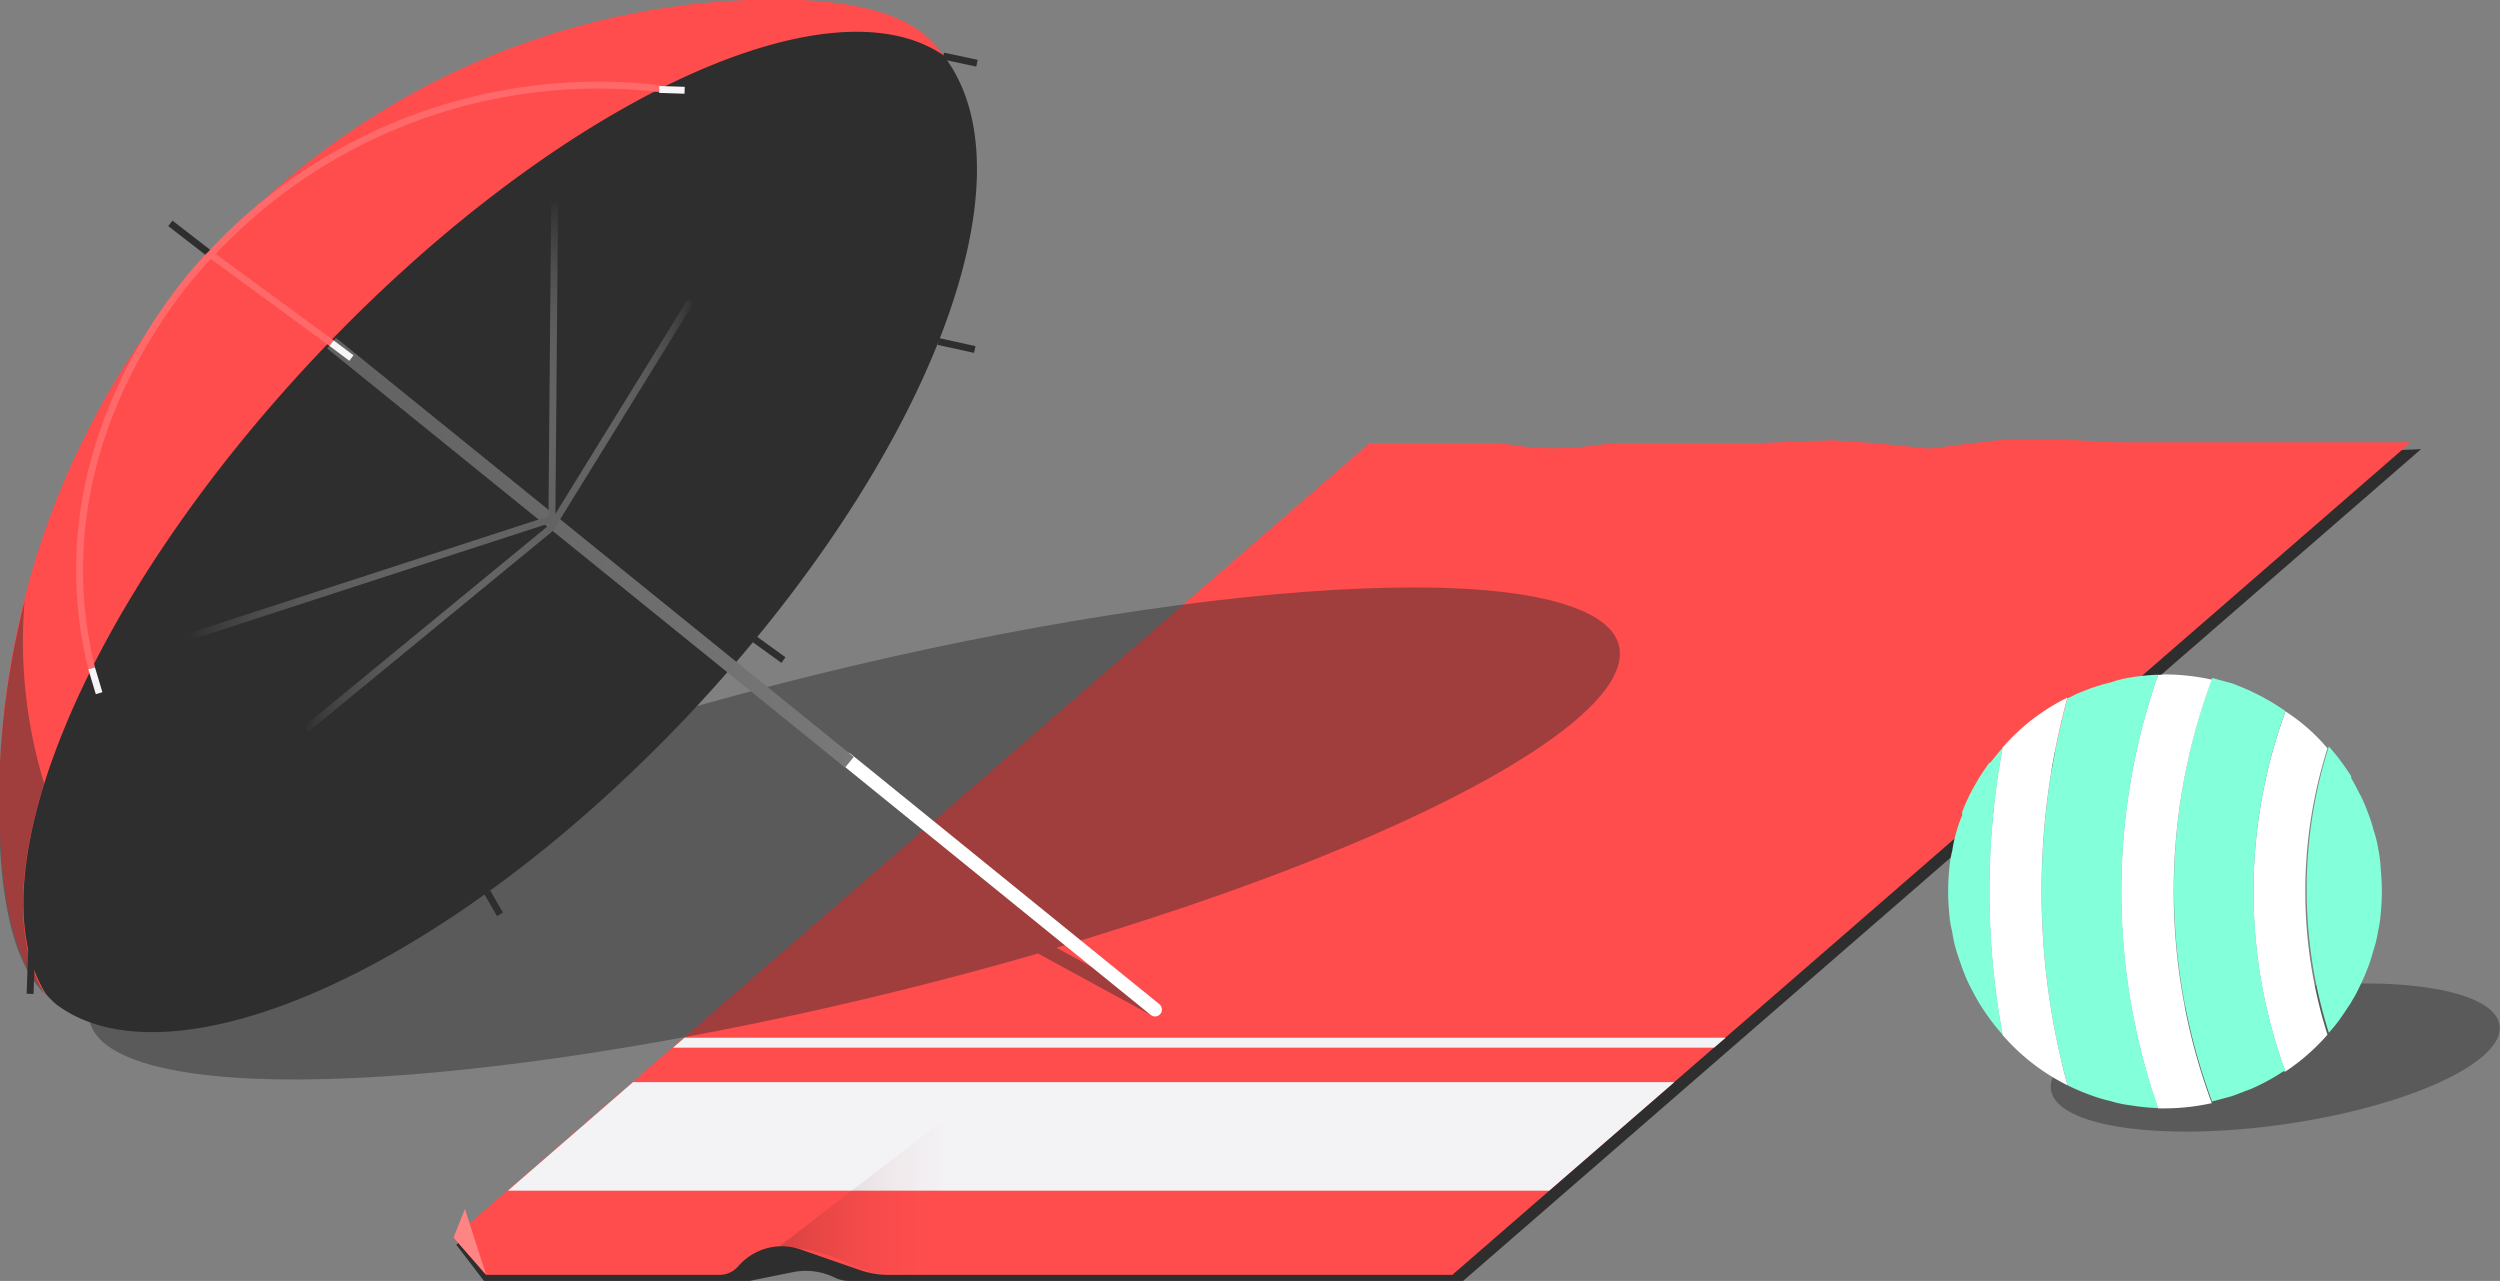 <svg xmlns="http://www.w3.org/2000/svg" xmlns:xlink="http://www.w3.org/1999/xlink" viewBox="0 0 90.56 46.4">
  <rect x="0" y="0" width="90.56" height="46.4" fill="#808080" stroke="none"/>
  <defs>
    <style>
      .cls-1, .cls-6 {
        fill: #2e2e2e;
      }

      .cls-2 {
        fill: #ff4d4d;
      }

      .cls-3 {
        fill: #f3f3f6;
      }

      .cls-4 {
        opacity: 0.15;
        fill: url(#linear-gradient);
      }

      .cls-5 {
        fill: #ff8484;
      }

      .cls-6 {
        opacity: 0.45;
      }

      .cls-10, .cls-11, .cls-12, .cls-13, .cls-14, .cls-15, .cls-7, .cls-8, .cls-9 {
        fill: none;
        stroke-miterlimit: 10;
      }

      .cls-7 {
        stroke: #fff;
        stroke-linecap: round;
      }

      .cls-7, .cls-8 {
        stroke-width: 0.5px;
      }

      .cls-8 {
        stroke: url(#linear-gradient-2);
      }

      .cls-10, .cls-11, .cls-12, .cls-13, .cls-14, .cls-15, .cls-9 {
        stroke-width: 0.25px;
      }

      .cls-9 {
        stroke: url(#linear-gradient-3);
      }

      .cls-10 {
        stroke: url(#linear-gradient-4);
      }

      .cls-11 {
        stroke: url(#linear-gradient-5);
      }

      .cls-12 {
        stroke: url(#linear-gradient-6);
      }

      .cls-13 {
        stroke: #2e2e2e;
      }

      .cls-14 {
        stroke: #ff6969;
      }

      .cls-15 {
        stroke: #f6f6f8;
      }

      .cls-16 {
        fill: #83ffda;
      }

      .cls-17 {
        fill: #fff;
      }
    </style>
    <linearGradient id="linear-gradient" x1="28.23" y1="43.27" x2="34.54" y2="43.27" gradientUnits="userSpaceOnUse">
      <stop offset="0.01"/>
      <stop offset="1" stop-color="#ff4d4d" stop-opacity="0"/>
    </linearGradient>
    <linearGradient id="linear-gradient-2" x1="12.24" y1="20.25" x2="31.12" y2="20.25" gradientTransform="matrix(1.01, 0, 0, 1, -0.53, -0.42)" gradientUnits="userSpaceOnUse">
      <stop offset="0" stop-color="#626262"/>
      <stop offset="0.44" stop-color="#696969"/>
      <stop offset="1" stop-color="#797979"/>
    </linearGradient>
    <linearGradient id="linear-gradient-3" x1="20.04" y1="19.06" x2="20.04" y2="7.28" gradientUnits="userSpaceOnUse">
      <stop offset="0" stop-color="#626262"/>
      <stop offset="0.17" stop-color="#676767" stop-opacity="0.93"/>
      <stop offset="0.4" stop-color="#757575" stop-opacity="0.75"/>
      <stop offset="0.68" stop-color="#8d8d8d" stop-opacity="0.45"/>
      <stop offset="0.98" stop-color="#adadad" stop-opacity="0.04"/>
      <stop offset="1" stop-color="#b0b0b0" stop-opacity="0"/>
    </linearGradient>
    <linearGradient id="linear-gradient-4" x1="19.88" y1="14.98" x2="25.13" y2="14.98" xlink:href="#linear-gradient-3"/>
    <linearGradient id="linear-gradient-5" x1="6.86" y1="20.94" x2="19.95" y2="20.94" gradientUnits="userSpaceOnUse">
      <stop offset="0" stop-color="#b0b0b0" stop-opacity="0"/>
      <stop offset="0.02" stop-color="#adadad" stop-opacity="0.04"/>
      <stop offset="0.32" stop-color="#8d8d8d" stop-opacity="0.45"/>
      <stop offset="0.6" stop-color="#757575" stop-opacity="0.75"/>
      <stop offset="0.83" stop-color="#676767" stop-opacity="0.93"/>
      <stop offset="1" stop-color="#626262"/>
    </linearGradient>
    <linearGradient id="linear-gradient-6" x1="11.01" y1="22.74" x2="20.12" y2="22.74" xlink:href="#linear-gradient-5"/>
  </defs>
  <title>main (2)</title>
  <g id="Layer_2" data-name="Layer 2">
    <g id="scene">
      <g id="main">
        <g id="toal">
          <g>
            <path class="cls-1" d="M53,46.4H30.74a1.16,1.16,0,0,1-.48-.11h0a2.39,2.39,0,0,0-1.53-.21l-1.58.32H17.53l-1-1.31,33.31-27.2L87.7,16.27Z"/>
            <path class="cls-2" d="M52.61,46.18H32.22A3.13,3.13,0,0,1,31.13,46L29,45.26a2.08,2.08,0,0,0-2.25.6h0a.9.9,0,0,1-.69.32H17.61l-1.18-1.36L49.61,16.05h4.76a10.28,10.28,0,0,0,3.18.11l.92-.11H63.7l2.67-.1,1.53.1,2,.2,2-.25a9.38,9.38,0,0,1,1.41-.07l1.55,0,1.82.09H87.33Z"/>
            <polygon class="cls-3" points="18.4 43.13 56.12 43.13 60.65 39.2 22.93 39.2 18.4 43.13"/>
            <polygon class="cls-3" points="24.38 37.95 62.09 37.95 62.51 37.59 24.8 37.59 24.38 37.95"/>
            <path class="cls-4" d="M28.23,45.15h.05a6.59,6.59,0,0,1,2.15.48c.57.24,1.17.48,1.26.49l2,0,.84-5.82Z"/>
          </g>
          <polygon id="corner" class="cls-5" points="17.61 46.18 16.84 43.79 16.43 44.83 17.61 46.18"/>
        </g>
        <g id="umbrella">
          <path id="shadow" class="cls-6" d="M57,22c-5.23-1.94-21.14.17-35.53,4.7S-.34,36.46,4.89,38.39c4.89,1.8,19.11.08,32.71-3.85l4.15,2.26.18-.47-3.66-2c.72-.21,1.44-.43,2.15-.66C54.81,29.16,62.24,23.92,57,22Z"/>
          <g id="body">
            <path class="cls-2" d="M24.88,25.74C16,35.21,6.05,39.36,2,36.29.3,35.05-.14,31.7,0,27.63.69,12.85,12.27.62,27.06,0c3-.12,5.44.25,6.64,1.45C37.8,5.57,33.79,16.26,24.88,25.74Z"/>
            <path class="cls-1" d="M25,25.84C33.59,16.68,37.59,6.41,34.17,2,29.94-.89,20,3.81,11.41,12.94,3.05,21.83-1,31.75,1.66,36a2.87,2.87,0,0,0,.39.39C6.15,39.46,16.07,35.31,25,25.84Z"/>
            <g>
              <line class="cls-7" x1="30.67" y1="27.51" x2="41.84" y2="36.57"/>
              <line class="cls-8" x1="12.01" y1="12.43" x2="30.77" y2="27.61"/>
              <line class="cls-9" x1="19.99" y1="19.06" x2="20.09" y2="7.29"/>
              <line class="cls-10" x1="19.99" y1="19.06" x2="25.02" y2="10.91"/>
              <line class="cls-11" x1="19.91" y1="18.82" x2="6.9" y2="23.05"/>
              <line class="cls-12" x1="20.04" y1="19.06" x2="11.09" y2="26.41"/>
            </g>
            <path class="cls-6" d="M1.6,28.38a17.63,17.63,0,0,1-.71-6.59A29.59,29.59,0,0,0,0,27.63c-.17,3.81.22,7,1.62,8.37C.55,34.26.6,31.56,1.6,28.38Z"/>
            <line class="cls-13" x1="6.17" y1="8.09" x2="7.63" y2="9.22"/>
            <path class="cls-14" d="M3.32,24.21c-2.15-8.7,4.31-15,4.31-15a19.17,19.17,0,0,1,16.25-6"/>
            <line class="cls-13" x1="34.17" y1="2.03" x2="35.39" y2="2.29"/>
            <line class="cls-13" x1="33.99" y1="12.37" x2="35.31" y2="12.66"/>
            <line class="cls-13" x1="1.15" y1="34.31" x2="1.09" y2="36"/>
            <line class="cls-13" x1="27.34" y1="23.16" x2="28.38" y2="23.91"/>
            <line class="cls-13" x1="17.65" y1="32.32" x2="18.11" y2="33.12"/>
            <line class="cls-15" x1="23.88" y1="3.24" x2="24.8" y2="3.27"/>
            <line class="cls-15" x1="3.32" y1="24.21" x2="3.59" y2="25.11"/>
            <line class="cls-14" x1="7.63" y1="9.22" x2="12.01" y2="12.43"/>
            <line class="cls-15" x1="12.01" y1="12.43" x2="12.73" y2="12.97"/>
          </g>
        </g>
        <g id="ballon">
          <ellipse id="shadow-2" data-name="shadow" class="cls-6" cx="82.42" cy="38.32" rx="8.21" ry="2.44" transform="translate(-4.62 12.12) rotate(-8.19)"/>
          <g id="body-2" data-name="body">
            <path class="cls-16" d="M86.24,31.49a8,8,0,0,1,0,1.6,4.55,4.55,0,0,1-.1.66,4.09,4.09,0,0,1-.17.69,5.25,5.25,0,0,1-.22.67c-.08.22-.18.43-.28.64s-.17.34-.27.5a1.35,1.35,0,0,1-.14.22c-.09.15-.2.3-.3.45l0,0a6.12,6.12,0,0,1-.4.49l0,0a17.15,17.15,0,0,1,0-10.37c.15.17.3.35.44.54s.25.35.37.54l0,.07c.11.18.21.38.31.57s.2.42.28.64a5.25,5.25,0,0,1,.22.67,4.09,4.09,0,0,1,.17.69A4.55,4.55,0,0,1,86.24,31.49Z"/>
            <path class="cls-17" d="M82.79,25.77a6.71,6.71,0,0,1,1.52,1.34,17.15,17.15,0,0,0,0,10.37,7.55,7.55,0,0,1-1.53,1.34A19,19,0,0,1,82.79,25.77Z"/>
            <path class="cls-16" d="M82.79,25.76h0a19,19,0,0,0,0,13.05l-.08,0a7.47,7.47,0,0,1-1.18.64l-.69.26-.71.19a22,22,0,0,1,0-15.34l.71.19A8.46,8.46,0,0,1,82.79,25.76Z"/>
            <path class="cls-17" d="M78.41,24.43a8,8,0,0,1,1.71.19,22,22,0,0,0,0,15.34,8,8,0,0,1-1.71.19h-.24a23.81,23.81,0,0,1,0-15.7Z"/>
            <path class="cls-16" d="M77.18,24.54a8.06,8.06,0,0,1,1-.1,23.81,23.81,0,0,0,0,15.7,7.9,7.9,0,0,1-1-.1,4.06,4.06,0,0,1-.71-.15,6,6,0,0,1-.82-.25c-.25-.1-.51-.21-.76-.34a26.71,26.71,0,0,1,0-14l.37-.18.3-.12a6.29,6.29,0,0,1,.9-.28A4.06,4.06,0,0,1,77.18,24.54Z"/>
            <path class="cls-17" d="M74.89,39.3c.25.13.51.24.76.34a7.58,7.58,0,0,1-3.11-2.15,28.46,28.46,0,0,1,0-10.41,7.47,7.47,0,0,1,2.35-1.81A26.71,26.71,0,0,0,74.89,39.3Z"/>
            <path class="cls-16" d="M72.12,27.6c.14-.18.28-.35.43-.52a28.46,28.46,0,0,0,0,10.41c-.15-.17-.3-.35-.44-.54s-.27-.38-.39-.57-.23-.41-.34-.62-.2-.42-.28-.64-.16-.45-.23-.67a4.82,4.82,0,0,1-.15-.68,3.71,3.71,0,0,1-.11-.68,8,8,0,0,1,0-1.6,3.71,3.71,0,0,1,.11-.68,4.82,4.82,0,0,1,.15-.68,4.76,4.76,0,0,1,.21-.6.42.42,0,0,1,0-.12c.07-.19.16-.39.25-.58l0,0c.1-.21.22-.41.33-.6s.25-.38.37-.56Z"/>
          </g>
        </g>
      </g>
    </g>
  </g>
</svg>
